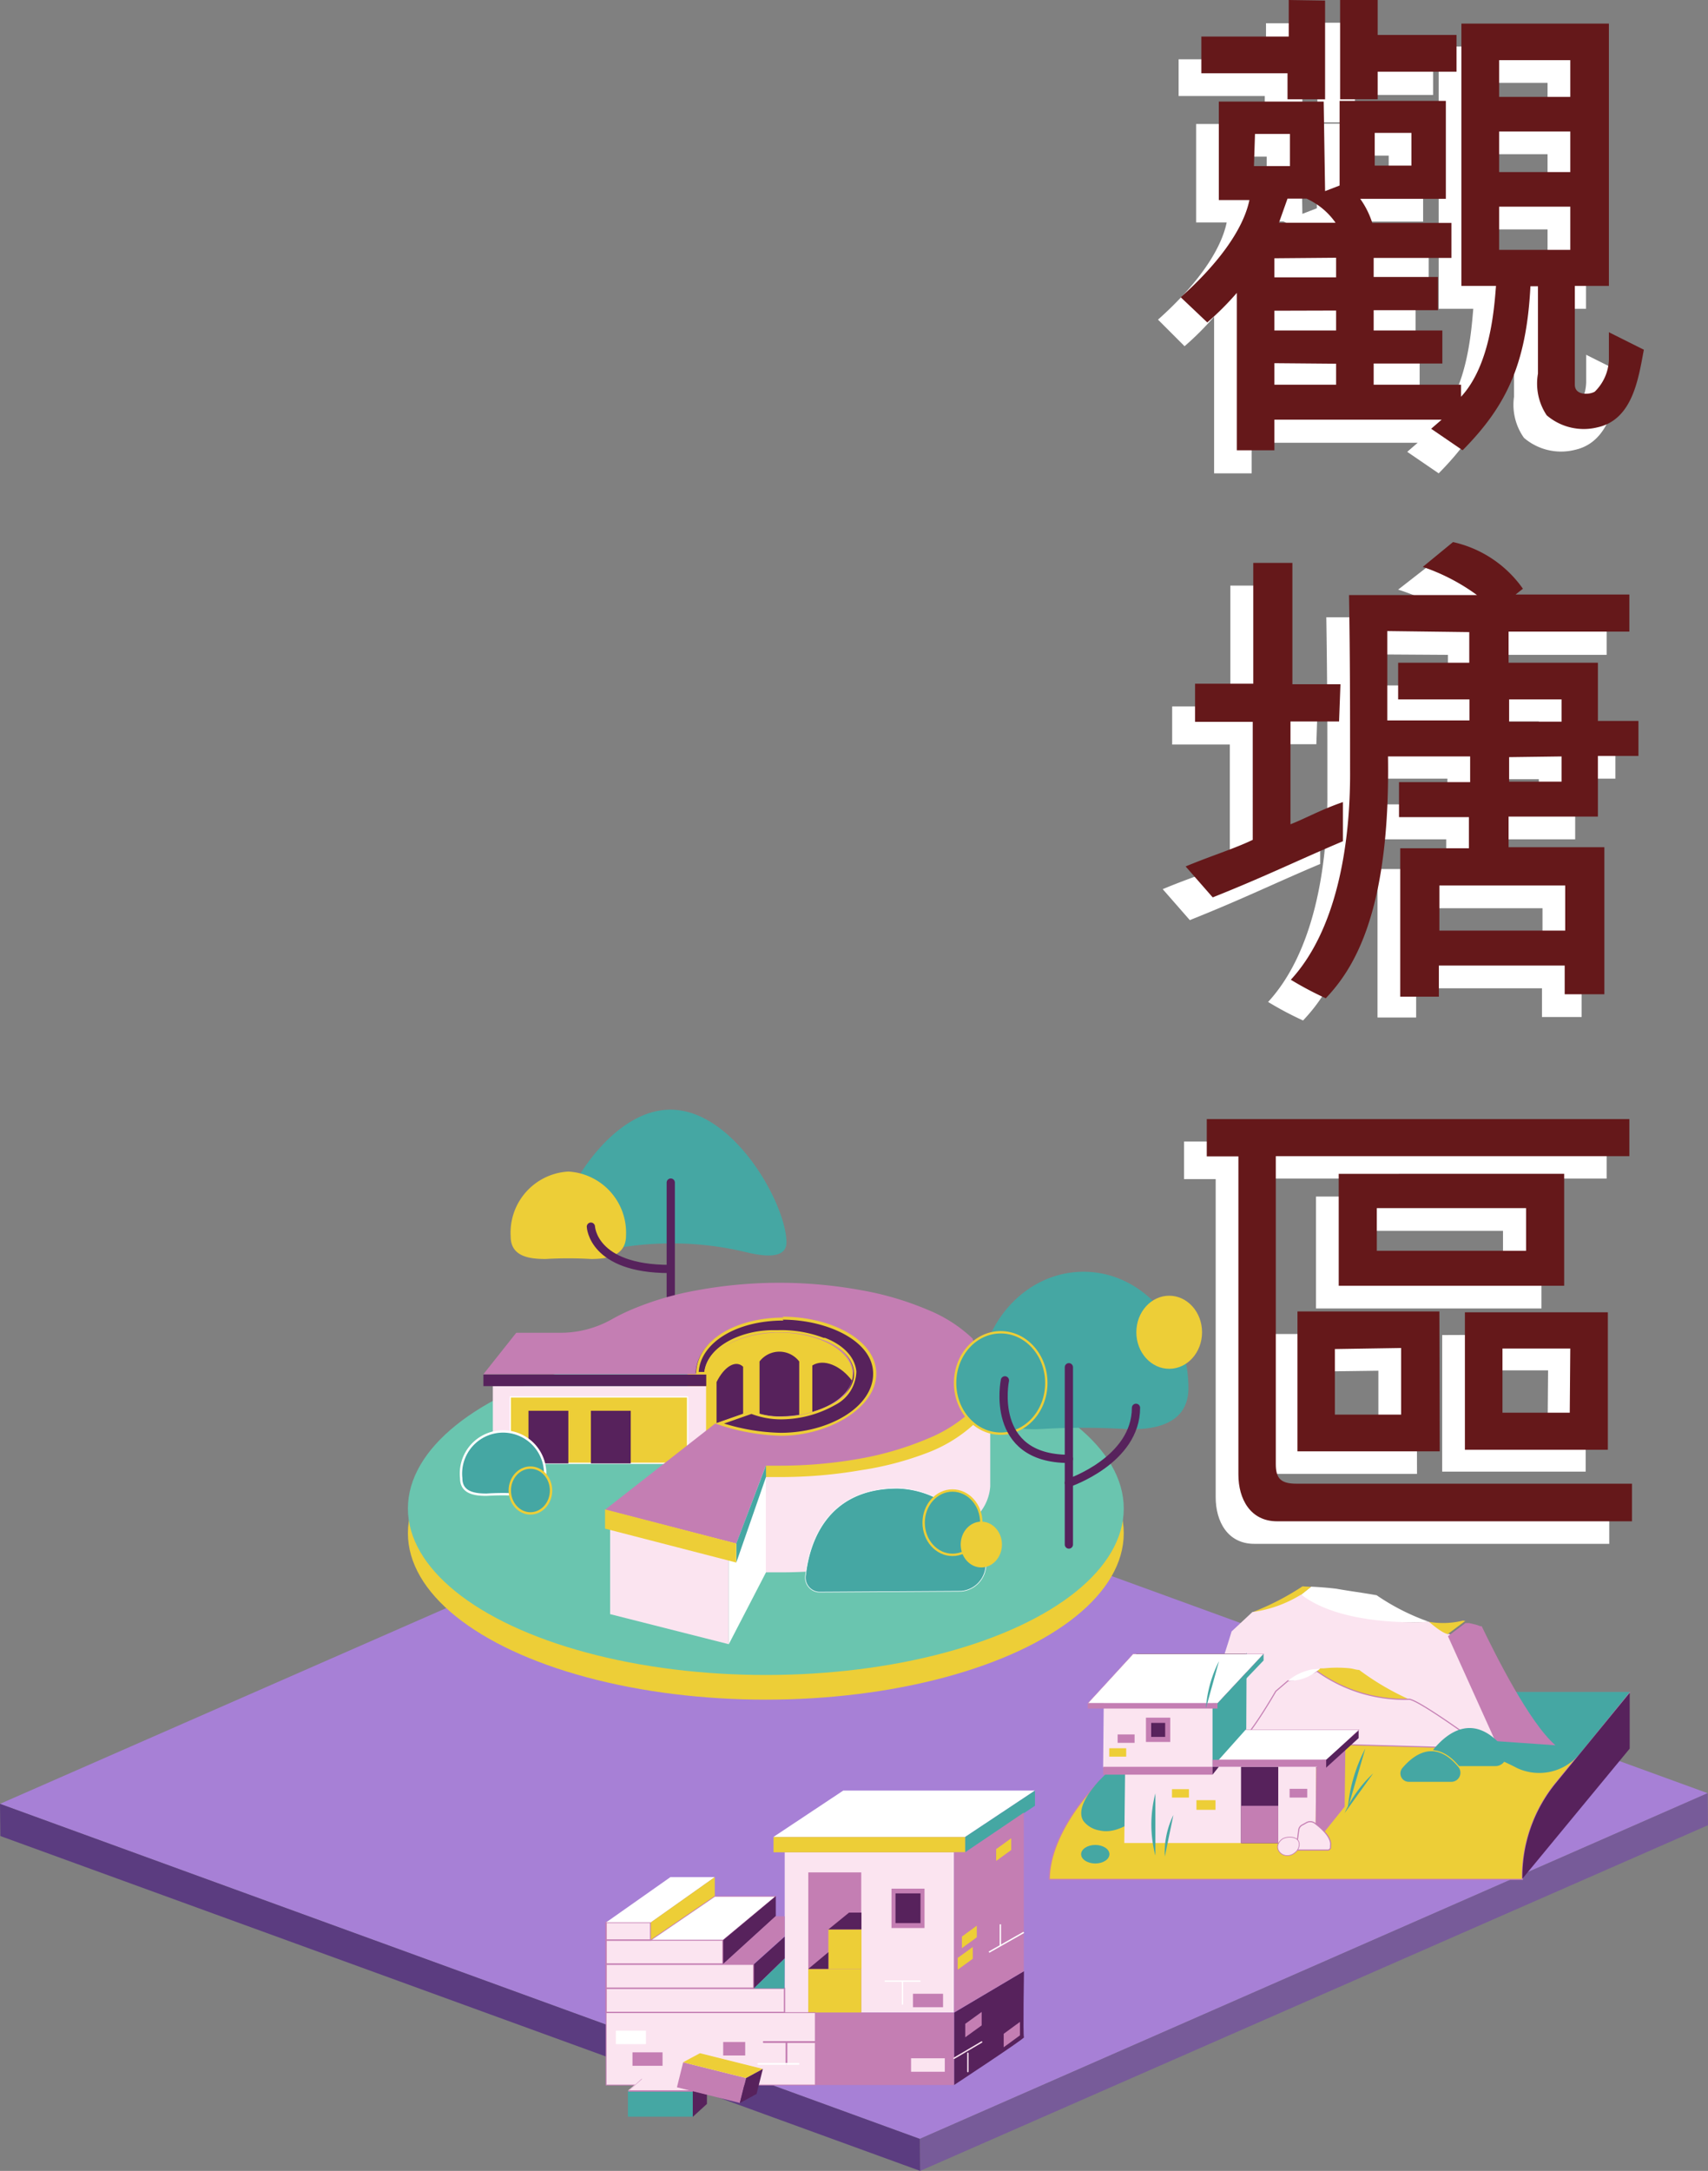 <svg xmlns="http://www.w3.org/2000/svg" width="97.73" height="124.15" viewBox="0 0 97.73 124.15">
  <rect x="0" y="0" width="97.73" height="124.15" fill="#808080" stroke="none"/>
  <g id="Layer_2" data-name="Layer 2">
    <g id="Iron">
      <g>
        <g>
          <path d="M74.52,12.23l.83-.32V7.07l6.08,0v5.6h-4.9a4.93,4.93,0,0,1,.69,1.38h4.53v2H77.3v1.09H81l0,1.9H77.3V20.2l3.93,0v1.89L77.3,22v1.29h5V24c1.69-1.84,1.89-5.14,2-6.34H82.32l0-15,8.43,0v15H88.81V23.3c0,.63.83.58,1.14.4a2.68,2.68,0,0,0,.81-1.83V20.29l2,1c-.31,1.63-.63,4-2.66,4.44a3.26,3.26,0,0,1-2.9-.69,3.27,3.27,0,0,1-.57-2.35v-5h-.43c-.23,4.5-1.41,6.88-3.88,9.38l-1.8-1.23.6-.52H71.62v1.75H69.47V18.11a16.76,16.76,0,0,1-1.69,1.69l-1.52-1.52c2-1.78,3.56-3.78,3.93-5.56H68.44l0-5.63,6,0Zm0-10.9,0,5.65H72.37V5.49H67.44l0-2.1h5V1.33Zm-4.1,9.47h2.06l0-1.84h-2Zm1.17,5.27v1.09h3.53l0-1.12Zm0,3V20.2h3.53V19.06Zm0,3v1.17l3.53,0V22.1Zm.75-9.41-.49,1.38h3.24a4.08,4.08,0,0,0-1.66-1.38ZM82,5.43H77.53V7H75.38V1.3l2.15,0v2H82ZM77.36,8.9v1.87h2.1V8.9Zm7.12-4.16v2.1h4.07V4.74Zm0,6.4h4.07V8.82l-4.07,0Zm4.07,4.45V13.12H84.48v2.47Z" style="fill: #fff"/>
          <path d="M75.32,42.56H72.54v5.88c.89-.35,1.75-.84,3-1.27v2.24c-2.59,1.09-4.42,2-7.46,3.21l-1.55-1.77c1.52-.64,2.75-1,3.84-1.52V42.58h-3.3l0-2.18h3.33V33.49l2.24,0,0,6.94h2.75Zm10.1-7.23h6.51v2.12H85V39.2h5.11v3.33h2.32v2H90.13V48l-5.11,0v1.75H90.5v8.41H88.23l0-1.64-7.2,0v1.67l-2.21,0,0-8.49h3.93V48h-4l0-2,4.07,0,0-1.47h-4.7c.14,9.15-2.1,12.28-3.56,13.83a19,19,0,0,1-2-1.06c2.59-2.81,3.42-7.63,3.39-12,0-3.93,0-6.14-.06-10h7.32A11.52,11.52,0,0,0,80,33.72l1.81-1.41a6.7,6.7,0,0,1,4,2.67Zm-7.34,2.09V42.5l4.7,0V41.26h-4V39.2h4.07V37.45ZM88.26,51.94h-7.2v2.58h7.2ZM85.05,41.26v1.27h3V41.26Zm0,3.3V46h3V44.56Z" style="fill: #fff"/>
          <path d="M92.08,88.29H71.77c-1.52,0-2.21-1.27-2.21-2.67V67.43l-1.81,0V65.28l24.18,0v2.12H71.74l0,17.61c0,.81.28,1.12,1.17,1.12H92.08Zm-11-4H72.94v-8l8.12,0Zm-6-5.85V82.2l3.79,0,0-3.81ZM88.2,74.83l-12.9,0,0-6.4H88.2Zm-10.72-2H86V70.39H77.48Zm13.25,3.47v7.86H82.52V76.35Zm-2.15,2.07-3.88,0v3.67l3.85,0Z" style="fill: #fff"/>
        </g>
        <g>
          <path d="M75.82,10.93l.83-.32V5.77l6.08,0v5.6h-4.9a4.93,4.93,0,0,1,.69,1.38h4.53v2H78.6v1.09h3.68l0,1.9H78.6V18.9l3.93,0v1.89l-3.93,0V22h5v.69c1.7-1.84,1.9-5.14,2-6.34H83.62l0-15,8.44,0v15H90.11V22c0,.63.83.58,1.14.4a2.68,2.68,0,0,0,.81-1.83V19l2,1c-.31,1.63-.63,4-2.66,4.44a3.26,3.26,0,0,1-2.9-.69A3.27,3.27,0,0,1,88,21.37v-5h-.43c-.23,4.5-1.41,6.88-3.88,9.38l-1.8-1.23.6-.52H72.92v1.75H70.77v-9a16.76,16.76,0,0,1-1.69,1.69L67.56,17c2-1.78,3.56-3.78,3.93-5.56H69.74l0-5.63,6,0Zm0-10.9,0,5.65H73.67V4.19H68.74l0-2.1h5V0ZM71.75,9.5h2.06l0-1.84h-2Zm1.17,5.27v1.09h3.53l0-1.12Zm0,3V18.9h3.53V17.76Zm0,3V22l3.53,0V20.8Zm.75-9.41-.49,1.38h3.24a4.08,4.08,0,0,0-1.66-1.38Zm9.67-7.26H78.83V5.68H76.68V0l2.15,0v2h4.51ZM78.66,7.6V9.47h2.1V7.6Zm7.12-4.16v2.1h4.07V3.44Zm0,6.4h4.07V7.52l-4.07,0Zm4.07,4.45V11.82H85.78v2.47Z" style="fill: #65181a"/>
          <path d="M76.62,41.26H73.84v5.88c.89-.35,1.75-.84,3-1.27v2.24c-2.58,1.09-4.41,2-7.45,3.21l-1.55-1.77c1.52-.63,2.75-1,3.84-1.52V41.28h-3.3l0-2.18h3.33V32.19l2.24,0,0,6.94h2.75ZM86.72,34h6.51v2.12H86.32V37.9h5.11v3.33h2.32v2H91.43v3.47l-5.11,0v1.75H91.8v8.41H89.53l0-1.64-7.2,0V57l-2.21,0,0-8.49h3.93V46.73h-4l0-2,4.07,0,0-1.47h-4.7c.14,9.15-2.1,12.28-3.56,13.83a19,19,0,0,1-2-1.06c2.59-2.81,3.42-7.63,3.39-12,0-3.93,0-6.14-.06-10h7.32a11.52,11.52,0,0,0-3.1-1.61L83.14,31a6.65,6.65,0,0,1,4,2.67Zm-7.34,2.09V41.2l4.7,0V40H80V37.9h4.07V36.15ZM89.56,50.64h-7.2v2.58h7.2ZM86.35,40v1.27h3V40Zm0,3.3V44.7h3V43.26Z" style="fill: #65181a"/>
          <path d="M93.38,87H73.07c-1.52,0-2.21-1.27-2.21-2.67V66.13l-1.81,0V64l24.18,0v2.12H73l0,17.61c0,.81.28,1.12,1.17,1.12H93.38Zm-11-4H74.24v-8l8.12,0Zm-6-5.85V80.9l3.79,0,0-3.81ZM89.5,73.53l-12.9,0,0-6.4H89.5Zm-10.72-2h8.54V69.09H78.78ZM92,75.05v7.86H83.82V75.05Zm-2.15,2.07-3.88,0v3.67l3.85,0Z" style="fill: #65181a"/>
        </g>
        <g style="isolation: isolate">
          <polygon points="52.63 122.32 0 103.16 45.09 83.39 97.71 102.55 52.63 122.32" style="fill: #a780d6"/>
          <polygon points="52.65 124.15 52.63 122.32 97.71 102.55 97.73 104.38 52.65 124.15" style="fill: #775b99"/>
          <polygon points="0.02 105 0 103.16 52.63 122.32 52.65 124.15 0.02 105" style="fill: #5b3c80"/>
        </g>
        <g>
          <path d="M87.11,107.48h0A8.49,8.49,0,0,1,89,102l4.23-5.19H74.57c-8,0-14.53,6.5-14.53,10.67Z" style="fill: #edce37;stroke: #c47eb3;stroke-miterlimit: 10;stroke-width: 0.062px"/>
          <path d="M62,104.15a1.47,1.47,0,0,0,.91.53c1.59.38,3.32-1.83,4.57-2.53a22.81,22.81,0,0,1,4.67-2,23.21,23.21,0,0,1,8.53-.9,17.54,17.54,0,0,1,6.14,1.87,3,3,0,0,0,3.55-.8l2.89-3.56H74.57a16.58,16.58,0,0,0-11.73,5.13h0C62.23,102.58,61.58,103.52,62,104.15Z" style="fill: #45a7a3"/>
          <g>
            <g>
              <path d="M76.48,90.86c-.48-.06-1-.1-1.46-.12l-.57.45s1.36,1.87,7.32,1.56a12.75,12.75,0,0,1-3-1.52C78,91.09,77.26,91,76.48,90.86Z" style="fill: #fff"/>
              <path d="M74.53,90.72a15.14,15.14,0,0,1-2.87,1.48s.64.48,2.79-1l.57-.45Z" style="fill: #edce37"/>
              <path d="M82.84,93.45l-1.07-.7s-4.86.35-7.32-1.56a7.08,7.08,0,0,1-2.79,1l-1.19,1.11s-.83,2.81-2.07,5.92l5.14.2h12S83.53,93.21,82.84,93.45Z" style="fill: #fbe4f0"/>
            </g>
            <path d="M83.71,92.68a4.74,4.74,0,0,1-1.94.07c.79.69,1.07.7,1.07.7l1-.75Z" style="fill: #edce37"/>
            <path d="M84.78,93h0l-.08,0h0l-.22-.08-.42-.1-.21,0-1,.75,2.71,6,3.44.24C87.51,98.52,85.57,94.64,84.78,93Z" style="fill: #c47eb3"/>
          </g>
          <path d="M77.77,95.5c-.17,0-.34-.07-.52-.09a7.32,7.32,0,0,0-1.48,0l-.16,0-.07,0-.19.14a8.46,8.46,0,0,0,5.23,1.61A15.09,15.09,0,0,1,77.77,95.5Z" style="fill: #edce37"/>
          <path d="M80.58,97.18a8.61,8.61,0,0,1-5.23-1.61,4.47,4.47,0,0,1-1.65.55l-.7.6s-1.66,2.88-2.11,2.88L85,100S81,97.05,80.58,97.18Z" style="fill: #fbe4f0;stroke: #c47eb3;stroke-miterlimit: 10;stroke-width: 0.062px"/>
          <polygon points="75.35 101.09 64.38 101.09 66.23 99.17 77.21 99.17 75.35 101.09" style="fill: #fff;stroke: #1d1d1b;stroke-miterlimit: 10;stroke-width: 0.036px"/>
          <polygon points="75.27 105.4 64.33 105.4 64.38 101.04 75.31 101.04 75.27 105.4" style="fill: #fbe4f0"/>
          <polygon points="75.31 101.09 75.27 105.4 76.94 103.32 76.99 98.94 75.31 101.09" style="fill: #c47eb3"/>
          <polygon points="75.95 100.64 63.47 100.64 65.28 98.92 77.76 98.92 75.95 100.64" style="fill: #fff;stroke: #c47eb3;stroke-miterlimit: 10;stroke-width: 0.021px"/>
          <polygon points="75.88 100.64 75.88 101.09 77.74 99.4 77.74 98.96 75.88 100.64" style="fill: #57225c"/>
          <rect x="71.01" y="101.04" width="2.13" height="4.37" style="fill: #57225c"/>
          <rect x="71.01" y="103.27" width="2.13" height="2.13" style="fill: #c47eb3"/>
          <polygon points="69.37 96.77 63.12 96.77 65.03 94.59 71.32 94.59 69.37 96.77" style="fill: #fff;stroke: #1d1d1b;stroke-miterlimit: 10;stroke-width: 0.036px"/>
          <polygon points="69.38 101.09 63.12 101.09 63.16 96.77 69.42 96.77 69.38 101.09" style="fill: #fbe4f0"/>
          <polygon points="69.38 96.76 69.38 101.04 71.31 98.88 71.33 94.53 69.38 96.76" style="fill: #45a7a3"/>
          <rect x="69.38" y="100.64" width="6.5" height="0.4" style="fill: #c47eb3"/>
          <rect x="63.12" y="101.04" width="6.26" height="0.45" style="fill: #c47eb3"/>
          <rect x="65.57" y="98.23" width="1.39" height="1.39" style="fill: #c47eb3"/>
          <rect x="65.87" y="98.53" width="0.8" height="0.8" style="fill: #57225c"/>
          <rect x="67.05" y="96.22" width="1.95" height="0.7" style="fill: #fff;stroke: #1d1d1b;stroke-miterlimit: 10;stroke-width: 0.036px"/>
          <polygon points="69.38 101.49 69.74 101.04 69.38 101.04 69.38 101.49" style="fill: #57225c"/>
          <polygon points="69.67 97.41 62.24 97.41 64.83 94.59 72.3 94.59 69.67 97.41" style="fill: #fff;stroke: #c47eb3;stroke-miterlimit: 10;stroke-width: 0.021px"/>
          <polygon points="69.67 97.71 62.24 97.71 62.24 97.41 69.67 97.41 69.67 97.71" style="fill: #c47eb3"/>
          <polygon points="69.67 97.41 69.67 97.71 72.3 94.96 72.3 94.59 69.67 97.41" style="fill: #45a7a3"/>
          <rect x="67.06" y="102.32" width="0.97" height="0.48" style="fill: #edce37"/>
          <rect x="63.47" y="99.98" width="0.97" height="0.48" style="fill: #edce37"/>
          <rect x="63.95" y="99.19" width="0.97" height="0.48" style="fill: #c47eb3"/>
          <rect x="68.46" y="102.95" width="1.09" height="0.55" style="fill: #edce37"/>
          <rect x="73.79" y="102.3" width="1.01" height="0.5" style="fill: #c47eb3"/>
          <path d="M75.94,105.8H74.32c-.09,0-.15,0-.14-.13l.13-1a.37.37,0,0,1,.22-.31l.2-.11a.44.44,0,0,1,.48,0c.35.26,1,.81.92,1.3v.13A.17.17,0,0,1,75.94,105.8Z" style="fill: #fbe4f0;stroke: #c47eb3;stroke-miterlimit: 10;stroke-width: 0.062px"/>
          <path d="M74.34,105.47a.57.57,0,0,1-.21.45c-.63.58-1.47-.24-.74-.76C73.67,105,74.34,105,74.34,105.47Z" style="fill: #fbe4f0;stroke: #c47eb3;stroke-miterlimit: 10;stroke-width: 0.039px"/>
          <path d="M82.06,100c.84-1,2.34-2.05,4,0a.62.62,0,0,1-.48,1h-3A.61.61,0,0,1,82.06,100Z" style="fill: #45a7a3"/>
          <path d="M80.22,101.09c.68-.8,1.9-1.68,3.24-.07a.55.55,0,0,1-.42.91H80.6A.51.51,0,0,1,80.22,101.09Z" style="fill: #45a7a3;stroke: #edce37;stroke-miterlimit: 10;stroke-width: 0.062px"/>
          <path d="M93.25,96.81V100l-6.14,7.44h0A8.49,8.49,0,0,1,89,102Z" style="fill: #57225c"/>
          <path d="M75.13,95.46a3.08,3.08,0,0,0-1.43.66,2.49,2.49,0,0,0,1.65-.55l.19-.14A2.83,2.83,0,0,1,75.13,95.46Z" style="fill: #fff"/>
          <ellipse cx="62.67" cy="106.04" rx="0.81" ry="0.53" style="fill: #45a7a3"/>
          <path d="M78.12,100l-1,3.43A9,9,0,0,1,78.12,100Z" style="fill: #45a7a3"/>
          <path d="M78.57,101.42l-1.63,2.26A7.11,7.11,0,0,1,78.57,101.42Z" style="fill: #45a7a3"/>
          <path d="M69.75,95,69,97.7A7,7,0,0,1,69.75,95Z" style="fill: #45a7a3"/>
          <path d="M66.11,102.56v3.56A7,7,0,0,1,66.11,102.56Z" style="fill: #45a7a3"/>
          <path d="M67.14,103.8l-.49,2.37A4.81,4.81,0,0,1,67.14,103.8Z" style="fill: #45a7a3"/>
        </g>
        <g>
          <path d="M54.59,115.1l4-2.37s-.06,3.72,0,3.78-4,2.73-4,2.73Z" style="fill: #57225c"/>
          <rect x="44.9" y="105.93" width="9.69" height="9.16" style="fill: #fbe4f0"/>
          <rect x="44.26" y="105.05" width="10.97" height="0.88" style="fill: #edce37"/>
          <rect x="46.25" y="107.08" width="3.03" height="8.02" style="fill: #c47eb3"/>
          <rect x="47.4" y="110.34" width="1.89" height="2.25" style="fill: #edce37"/>
          <polygon points="49.29 110.34 47.4 110.34 48.58 109.38 49.29 109.38 49.29 110.34" style="fill: #57225c"/>
          <rect x="51.01" y="108.01" width="1.89" height="2.25" style="fill: #c47eb3"/>
          <rect x="51.24" y="108.28" width="1.43" height="1.7" style="fill: #57225c"/>
          <rect x="46.25" y="112.6" width="3.03" height="2.5" style="fill: #edce37"/>
          <rect x="34.68" y="110.95" width="6.69" height="1.38" style="fill: #fbe4f0;stroke: #c47eb3;stroke-miterlimit: 10;stroke-width: 0.078px"/>
          <rect x="34.68" y="112.33" width="8.45" height="1.38" style="fill: #fbe4f0;stroke: #c47eb3;stroke-miterlimit: 10;stroke-width: 0.078px"/>
          <rect x="34.68" y="113.71" width="10.21" height="1.38" style="fill: #fbe4f0;stroke: #c47eb3;stroke-miterlimit: 10;stroke-width: 0.078px"/>
          <rect x="34.68" y="115.1" width="11.97" height="4.14" style="fill: #fbe4f0;stroke: #c47eb3;stroke-miterlimit: 10;stroke-width: 0.047px"/>
          <rect x="46.65" y="115.1" width="7.94" height="4.14" style="fill: #c47eb3"/>
          <rect x="34.68" y="109.94" width="2.55" height="1.01" style="fill: #fbe4f0;stroke: #c47eb3;stroke-miterlimit: 10;stroke-width: 0.078px"/>
          <g>
            <rect x="35.24" y="116.13" width="1.72" height="0.77" style="fill: #fff"/>
            <rect x="36.19" y="117.37" width="1.72" height="0.77" style="fill: #c47eb3"/>
          </g>
          <rect x="52.24" y="114.02" width="1.72" height="0.77" style="fill: #c47eb3"/>
          <rect x="41.38" y="116.78" width="1.26" height="0.77" style="fill: #c47eb3"/>
          <rect x="52.13" y="117.71" width="1.93" height="0.77" style="fill: #fbe4f0"/>
          <polygon points="59.22 102.4 48.25 102.4 44.26 105.05 55.23 105.05 59.22 102.4" style="fill: #fff"/>
          <polygon points="55.23 105.05 55.23 105.93 59.22 103.27 59.22 102.4 55.23 105.05" style="fill: #45a7a3"/>
          <polygon points="54.59 115.09 58.58 112.73 58.58 103.66 55.23 105.93 54.59 105.93 54.59 115.09" style="fill: #c47eb3"/>
          <polygon points="34.68 109.94 38.36 107.35 40.9 107.35 37.24 109.94 34.68 109.94" style="fill: #fff"/>
          <polygon points="40.9 107.35 40.9 108.48 37.24 110.95 37.24 109.94 40.9 107.35" style="fill: #edce37"/>
          <polygon points="37.24 110.95 40.9 108.45 44.39 108.45 41.38 110.95 37.24 110.95" style="fill: #fff;stroke: #c47eb3;stroke-miterlimit: 10;stroke-width: 0.042px"/>
          <polygon points="44.39 108.44 44.39 109.59 41.38 112.33 41.38 110.95 44.39 108.44" style="fill: #57225c"/>
          <polygon points="44.9 110.75 44.9 112 43.14 113.71 43.14 112.33 44.9 110.75" style="fill: #57225c"/>
          <polygon points="43.14 113.71 44.9 112 44.89 113.71 43.14 113.71" style="fill: #45a7a3"/>
          <polygon points="44.9 109.59 44.37 109.59 41.36 112.33 43.12 112.33 44.9 110.73 44.9 109.59" style="fill: #c47eb3"/>
          <polygon points="56.17 115.06 55.23 115.74 55.23 116.51 56.17 115.83 56.17 115.06" style="fill: #c47eb3"/>
          <polygon points="55.93 110.05 55 110.73 55 111.49 55.93 110.81 55.93 110.05" style="fill: #edce37;stroke: #c47eb3;stroke-miterlimit: 10;stroke-width: 0.078px"/>
          <polygon points="57.9 105.05 56.96 105.73 56.96 106.5 57.9 105.82 57.9 105.05" style="fill: #edce37;stroke: #c47eb3;stroke-miterlimit: 10;stroke-width: 0.078px"/>
          <polygon points="55.7 111.27 54.76 111.95 54.76 112.72 55.7 112.04 55.7 111.27" style="fill: #edce37;stroke: #c47eb3;stroke-miterlimit: 10;stroke-width: 0.078px"/>
          <polygon points="58.36 115.63 57.43 116.31 57.43 117.08 58.36 116.4 58.36 115.63" style="fill: #c47eb3"/>
          <polygon points="46.25 112.6 47.4 111.64 47.4 112.6 46.25 112.6" style="fill: #57225c"/>
          <line x1="43.7" y1="116.78" x2="46.65" y2="116.78" style="fill: none;stroke: #c47eb3;stroke-linecap: round;stroke-linejoin: round;stroke-width: 0.104px"/>
          <line x1="45" y1="116.81" x2="45" y2="118.03" style="fill: none;stroke: #c47eb3;stroke-linecap: round;stroke-linejoin: round;stroke-width: 0.104px"/>
          <line x1="43.39" y1="118.03" x2="45.69" y2="118.03" style="fill: none;stroke: #fff;stroke-linecap: round;stroke-linejoin: round;stroke-width: 0.104px"/>
          <line x1="50.62" y1="113.3" x2="52.67" y2="113.3" style="fill: none;stroke: #fff;stroke-miterlimit: 10;stroke-width: 0.078px"/>
          <line x1="51.64" y1="113.3" x2="51.64" y2="114.64" style="fill: none;stroke: #fff;stroke-miterlimit: 10;stroke-width: 0.078px"/>
          <line x1="56.59" y1="111.64" x2="58.58" y2="110.51" style="fill: none;stroke: #fff;stroke-miterlimit: 10;stroke-width: 0.078px"/>
          <line x1="57.24" y1="111.27" x2="57.24" y2="110.05" style="fill: none;stroke: #fff;stroke-miterlimit: 10;stroke-width: 0.078px"/>
          <line x1="54.59" y1="117.71" x2="56.17" y2="116.78" style="fill: none;stroke: #fbe4f0;stroke-linecap: round;stroke-linejoin: round;stroke-width: 0.078px"/>
          <line x1="55.38" y1="117.42" x2="55.38" y2="118.47" style="fill: none;stroke: #fbe4f0;stroke-linecap: round;stroke-linejoin: round;stroke-width: 0.078px"/>
          <g>
            <g>
              <rect x="35.93" y="119.58" width="3.71" height="1.47" style="fill: #45a7a3"/>
              <g>
                <polygon points="35.93 119.56 36.75 118.86 40.45 118.87 39.63 119.56 35.93 119.56" style="fill: #fbe4f0"/>
                <path d="M40.34,118.89l-.72.65H36l.71-.65h3.59m.11,0Zm0,0H36.74l-.81.73h3.71l.81-.73Z" style="fill: #c47eb3"/>
              </g>
              <polygon points="39.64 119.58 39.64 121.06 40.45 120.32 40.45 118.85 39.64 119.58" style="fill: #57225c"/>
            </g>
            <g>
              <rect x="38.85" y="118.37" width="3.71" height="1.47" transform="translate(30.03 -6.31) rotate(14)" style="fill: #c47eb3"/>
              <polygon points="43.65 118.32 40.05 117.42 39.08 117.94 42.69 118.84 43.65 118.32" style="fill: #edce37"/>
              <polygon points="42.69 118.84 42.33 120.27 43.29 119.75 43.65 118.32 42.69 118.84" style="fill: #57225c"/>
            </g>
          </g>
        </g>
        <g>
          <path d="M45,71.05c0,.87-1.05.87-2.31.56a18.22,18.22,0,0,0-8.5,0c-1.35.31-2.48.32-2.48-.56,0-2.15,3-7.59,6.65-7.59S45,68.9,45,71.05Z" style="fill: #45a7a3"/>
          <path d="M33.82,72a22.55,22.55,0,0,0-2.6,0c-.92,0-2-.13-2-1.29A3.5,3.5,0,0,1,32.52,67a3.5,3.5,0,0,1,3.3,3.66C35.82,71.84,34.74,72,33.82,72Z" style="fill: #edce37"/>
          <line x1="38.38" y1="74.13" x2="38.38" y2="67.63" style="fill: none;stroke: #57225c;stroke-linecap: round;stroke-linejoin: round;stroke-width: 0.471px"/>
          <path d="M33.81,70.15s.09,2.42,4.5,2.42" style="fill: none;stroke: #57225c;stroke-linecap: round;stroke-linejoin: round;stroke-width: 0.471px"/>
          <ellipse cx="43.82" cy="87.68" rx="20.48" ry="9.52" style="fill: #edce37"/>
          <ellipse cx="43.82" cy="86.27" rx="20.48" ry="9.52" style="fill: #6ac5af"/>
          <path d="M64.34,81.72a41.12,41.12,0,0,0-4.71,0C58,81.81,56,81.48,56,79.38c0-3.67,2.68-6.65,6-6.65s6,3,6,6.65C68,81.48,66,81.81,64.34,81.72Z" style="fill: #45a7a3"/>
          <g>
            <rect x="39.34" y="76.03" width="10.24" height="6.25" style="fill: #edce37"/>
            <g>
              <polygon points="41.7 94.03 43.83 89.92 43.83 83.8 41.7 87.52 41.7 94.03" style="fill: #fff"/>
              <path d="M43.82,89.92h.78a26.93,26.93,0,0,0,4.65-.39,18,18,0,0,0,3.82-1.06,8.25,8.25,0,0,0,2.59-1.56,2.68,2.68,0,0,0,1-1.91V79.57L43.82,83.8Z" style="fill: #fbe4f0"/>
              <path d="M43.82,84.47h.78a26.93,26.93,0,0,0,4.65-.39,18.05,18.05,0,0,0,3.82-1,8.26,8.26,0,0,0,2.59-1.57,2.64,2.64,0,0,0,1-1.9v-1H51.92l-2.4,1.92-5.75,2.14Z" style="fill: #edce37"/>
              <polygon points="41.7 94.03 34.91 92.31 34.91 86.4 41.7 88.14 41.7 94.03" style="fill: #fbe4f0"/>
              <rect x="28.2" y="79.27" width="12.2" height="4.44" style="fill: #fbe4f0"/>
              <rect x="29.2" y="79.89" width="10.14" height="3.79" style="fill: #edce37;stroke: #fff;stroke-miterlimit: 10;stroke-width: 0.067px"/>
              <rect x="30.24" y="80.68" width="2.28" height="3.01" style="fill: #57225c"/>
              <rect x="33.81" y="80.68" width="2.28" height="3.01" style="fill: #57225c"/>
              <path d="M45.73,81.49H43.46V77.86h0a1.43,1.43,0,0,1,2.27,0h0Z" style="fill: #57225c"/>
              <path d="M48.76,82.11l-2.28-.88V78.09h0c.64-.41,1.63,0,2.28.88h0Z" style="fill: #57225c"/>
              <path d="M41,82.18l1.52-.88V78.16h0c-.43-.41-1.09,0-1.52.88h0Z" style="fill: #57225c"/>
              <path d="M55.66,76.56a8.15,8.15,0,0,0-2.59-1.66,17.4,17.4,0,0,0-3.82-1.12,26,26,0,0,0-9.31,0,17.4,17.4,0,0,0-3.82,1.12,10.87,10.87,0,0,0-1.08.53,6,6,0,0,1-3,.79H29.54l-1.88,2.37H40.41c0-1.32,1.88-2.38,4.19-2.38s4.19,1.07,4.19,2.39S46.91,81,44.6,81a4.4,4.4,0,0,1-1.62-.3l-2.07.72-6.29,4.92,7.51,1.94,1.69-4.46h.78a26,26,0,0,0,4.65-.41,18,18,0,0,0,3.82-1.13,8.15,8.15,0,0,0,2.59-1.66,2.63,2.63,0,0,0,0-4Z" style="fill: #c47eb3"/>
              <g>
                <path d="M44.67,82a12.06,12.06,0,0,1-3.51-.62L43,80.76a3.58,3.58,0,0,0,1.7.33,6.35,6.35,0,0,0,3-.82,2.13,2.13,0,0,0,1.13-1.83c-.11-1.16-1.36-1.71-1.74-1.85a6.69,6.69,0,0,0-2.64-.47h-.3c-1.79,0-3.73.91-3.85,2.4l-.49,0c.06-1.78,2.17-3.1,4.94-3.1,2.53,0,5.26,1.21,5.26,3.17S47.2,82,44.67,82Z" style="fill: #57225c"/>
                <path d="M44.78,75.47c2.49,0,5.18,1.18,5.18,3.09s-2.53,3.38-5.29,3.38a11.78,11.78,0,0,1-3.24-.53L43,80.86a4.68,4.68,0,0,0,1.74.31,6.32,6.32,0,0,0,3.06-.83A2.2,2.2,0,0,0,49,78.43c-.12-1.21-1.41-1.78-1.8-1.92l-.07,0a6.84,6.84,0,0,0-2.6-.44h-.3c-1.8,0-3.74.9-3.93,2.39l-.32,0c.11-1.68,2.16-2.94,4.85-2.94m0-.17c-2.7,0-5,1.29-5,3.25h0l.66,0c.05-1.56,2.11-2.36,3.78-2.4h.29a6.6,6.6,0,0,1,2.61.46c.4.15,1.58.69,1.69,1.78s-1.09,1.76-1.09,1.76a6.22,6.22,0,0,1-3,.81A4.12,4.12,0,0,1,43,80.68l-2.07.73a12.14,12.14,0,0,0,3.76.7c2.71,0,5.45-1.59,5.45-3.55S47.5,75.3,44.78,75.3Zm-4.37,3.31Zm0,0Zm0,0Zm0,0Zm0,0Zm0,0Zm0,0Zm0,0Zm0,0Zm0,0Zm0,0Zm0,0Zm0,0h0Zm0,0Zm0,0h0Zm0,0Zm0,0h0Zm0,0Zm0,0Zm0,0Zm0,0Zm0,0Zm0,0Zm0,0Zm0,0Zm0,0Zm0,0Zm0,0Zm0,0Zm0,0v0Zm0,0Zm0,0h0Zm0,0Zm0,0c0,.16,0,.64,0,.64s0-.16,0-.64Z" style="fill: #edce37"/>
              </g>
              <rect x="27.66" y="78.61" width="12.75" height="0.66" style="fill: #57225c"/>
              <polygon points="43.83 83.8 43.83 84.47 42.13 89.36 42.13 88.27 43.83 83.8" style="fill: #45a7a3"/>
              <polygon points="34.62 86.32 34.62 87.42 42.13 89.36 42.13 88.27 34.62 86.32" style="fill: #edce37"/>
            </g>
          </g>
          <ellipse cx="57.26" cy="79.09" rx="2.61" ry="2.9" style="fill: #45a7a3;stroke: #edce37;stroke-miterlimit: 10;stroke-width: 0.135px"/>
          <ellipse cx="66.9" cy="76.19" rx="1.88" ry="2.09" style="fill: #edce37"/>
          <line x1="61.16" y1="78.19" x2="61.16" y2="88.33" style="fill: none;stroke: #57225c;stroke-linecap: round;stroke-linejoin: round;stroke-width: 0.471px"/>
          <path d="M61.16,84.8S65,83.51,65,80.51" style="fill: none;stroke: #57225c;stroke-linecap: round;stroke-linejoin: round;stroke-width: 0.471px"/>
          <path d="M57.5,78.94s-.93,4.49,3.66,4.49" style="fill: none;stroke: #57225c;stroke-linecap: round;stroke-linejoin: round;stroke-width: 0.471px"/>
          <path d="M55,91a1.54,1.54,0,0,0,1.3-2.11,5.34,5.34,0,0,0-4.94-3.78c-4.16,0-5.07,3.27-5.26,4.94a.83.83,0,0,0,.76,1Z" style="fill: #45a7a3;stroke: #fff;stroke-miterlimit: 10;stroke-width: 0.034px"/>
          <ellipse cx="54.5" cy="87.08" rx="1.65" ry="1.84" style="fill: #45a7a3;stroke: #edce37;stroke-miterlimit: 10;stroke-width: 0.135px"/>
          <ellipse cx="56.15" cy="88.33" rx="1.18" ry="1.31" style="fill: #edce37"/>
          <path d="M29.73,85.48a14.9,14.9,0,0,0-1.89,0c-.67,0-1.45-.1-1.45-.94a2.41,2.41,0,1,1,4.79,0C31.18,85.38,30.4,85.52,29.73,85.48Z" style="fill: #45a7a3;stroke: #fff;stroke-miterlimit: 10;stroke-width: 0.135px"/>
          <ellipse cx="30.35" cy="85.24" rx="1.18" ry="1.31" style="fill: #45a7a3;stroke: #edce37;stroke-miterlimit: 10;stroke-width: 0.135px"/>
        </g>
      </g>
    </g>
  </g>
</svg>
